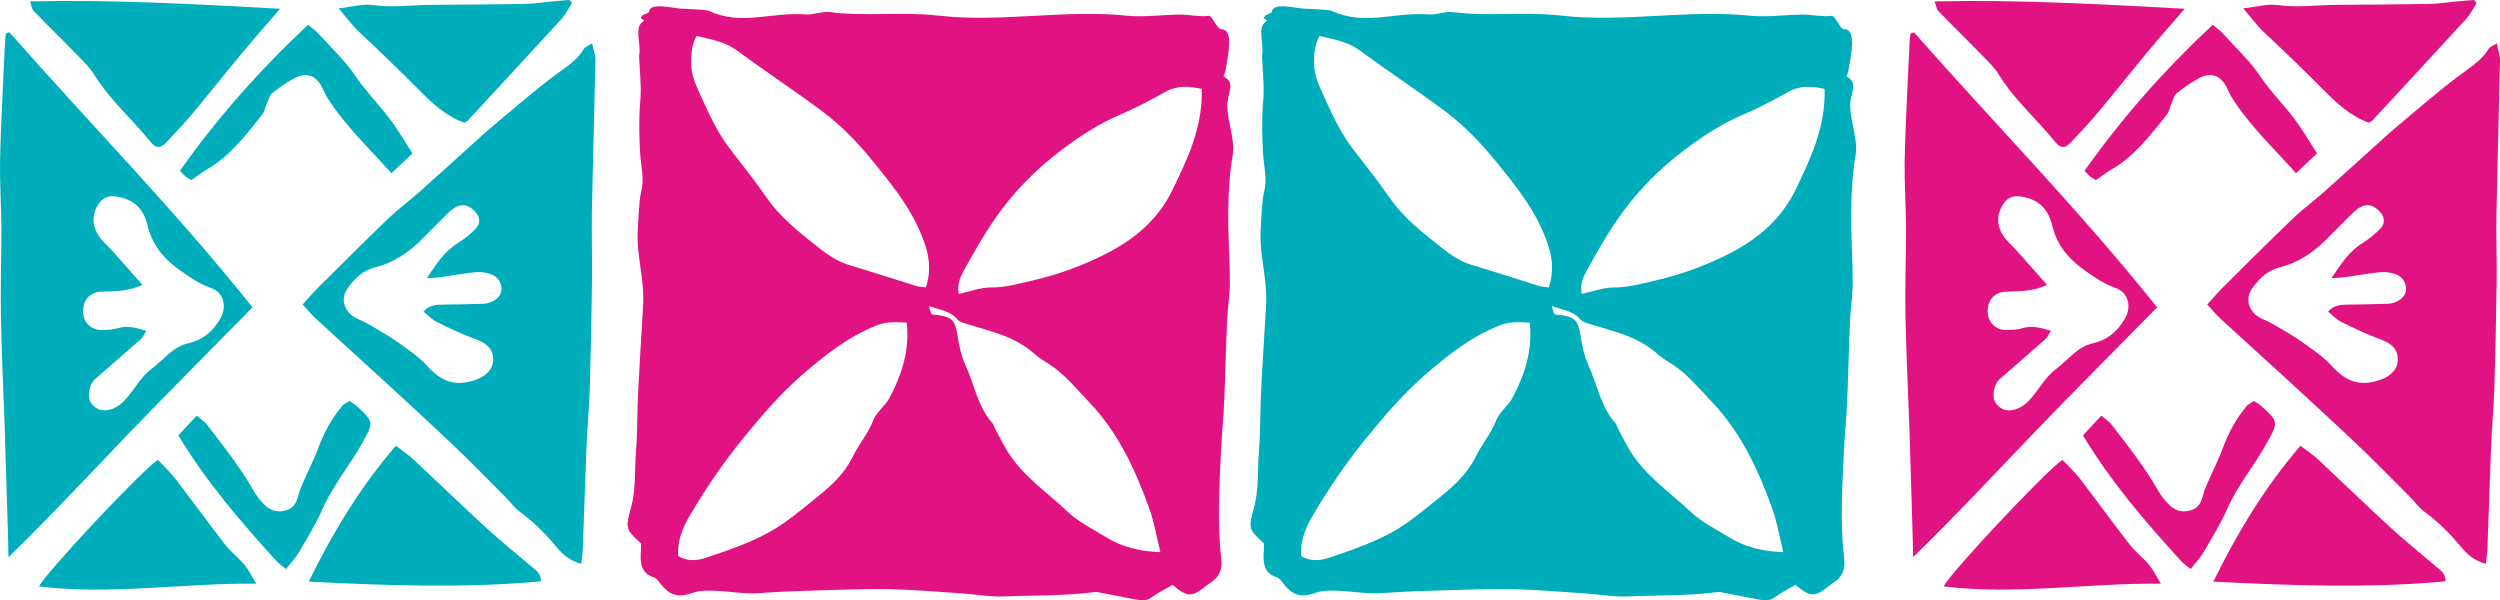 <?xml version="1.0" encoding="utf-8"?>
<!-- Generator: Adobe Illustrator 19.0.0, SVG Export Plug-In . SVG Version: 6.00 Build 0)  -->
<svg version="1.1" id="joven" xmlns="http://www.w3.org/2000/svg" xmlns:xlink="http://www.w3.org/1999/xlink" x="0px" y="0px"
	 viewBox="0 0 299.968 72.026" enable-background="new 0 0 299.968 72.026" xml:space="preserve">
<g id="XMLID_113_">
	<path id="XMLID_8329_" fill-rule="evenodd" clip-rule="evenodd" fill="#E11383" d="M76.93,65.233
		c-1.823-1.718-1.929-1.753-1.231-4.28c0.633-2.251,0.428-4.526,0.61-6.777c0.188-2.374,0.135-4.766,0.258-7.146
		c0.17-3.429,0.399-6.859,0.592-10.294c0.199-3.547-0.85-5.904-0.627-9.438c0.041-0.71,0.176-3.359,0.352-4.045
		c0.487-1.893,0.035-2.996-0.082-4.977c-0.106-1.7-0.152-4.127,0-5.839c0.164-1.882,0.041-2.696-0.123-5.721
		c0.317-1.389-0.674-3.406,0.498-4.145c0.363-0.223-0.627-0.322-0.176-0.575c-0.006-0.293,0.838-0.316,0.879-0.621
		c0.147-1.126,2.826-0.381,3.928-0.329c0.328,0.012,2.914,0.112,3.195,0.24c3.998,1.87,7.41,0.123,11.695,0.446
		c0.862,0.064,1.987-0.393,2.855-0.281c4.256,0.551,8.659-0.076,12.926,0.41
		c7.721,0.891,15.166-0.774,22.904,0.035c1.782,0.188,4.496-0.152,6.284-0.147
		c0.961,0.006,2.398,0.299,3.359,0.147c0.428-0.059,1.032,1.624,1.466,1.606c1.647-0.053,0.815,3.318,0.545,4.983
		c-0.029,0.211-0.135,0.41-0.229,0.68c1.589,0.873,0.381,1.999,0.446,3.658c0.076,1.934,0.961,3.986,0.645,5.839
		c-0.375,2.163-0.498,4.397-0.522,6.595c-0.047,2.884,0.188,5.757,0.188,8.641c0,1.536-0.27,3.078-0.334,4.625
		c-0.135,3.154-0.194,6.314-0.334,9.474c-0.076,1.929-0.281,3.857-0.375,5.786
		c-0.205,4.432-0.498,8.858,0.012,13.272c0.152,1.254-0.211,2.163-1.243,2.837c-0.135,0.088-0.276,0.17-0.405,0.276
		c-1.888,1.53-2.374,1.53-4.197,0.006c-0.821,0.487-1.688,0.903-2.456,1.472c-0.604,0.463-1.219,0.416-1.864,0.305
		c-1.518-0.282-3.054-0.586-4.584-0.885c-0.111-0.018-0.217-0.059-0.323-0.041
		c-3.658,0.498-7.281,0.375-10.933,0.539c-1.665,0.07-3.347-0.24-5.036-0.357
		c-2.814-0.188-5.622-0.434-8.448-0.51c-2.538-0.07-5.106,0.023-7.656,0.105
		c-2.773,0.076-5.546,0.159-8.313,0.363c-2.427,0.176-4.784-0.522-7.187-0.229
		c-0.381,0.047-0.745,0.205-1.102,0.305c-1.495,0.457-2.445,0.141-3.447-1.102
		c-0.27-0.328-0.545-0.756-0.903-0.879c-1.29-0.404-1.6-1.36-1.565-2.573
		C76.883,66.195,76.913,65.702,76.93,65.233 M111.09,34.486c0.903-2.674,0.088-4.977-0.915-7.176
		c-1.313-2.873-3.289-5.3-5.258-7.738c-1.87-2.321-3.904-4.462-6.267-6.226
		c-3.365-2.503-6.871-4.813-10.247-7.299c-1.483-1.096-3.148-1.319-4.836-1.735
		c-0.575,1.114-0.651,2.193-0.645,3.312c0.023,1.378,0.569,2.579,1.114,3.769c1.014,2.251,2.04,4.502,3.547,6.472
		c1.448,1.899,2.972,3.763,4.321,5.745c1.407,2.023,3.189,3.617,5.065,5.1c1.489,1.167,2.914,2.48,4.801,3.049
		c2.697,0.815,5.376,1.694,8.072,2.527C110.193,34.403,110.58,34.409,111.09,34.486 M144.189,10.667
		c-1.442-0.311-2.884-0.463-4.344,0.352c-1.77,0.985-3.558,1.929-5.411,2.72c-2.474,1.049-4.713,2.497-6.847,4.092
		c-3.324,2.468-6.208,5.428-8.536,8.899c-1.184,1.782-2.263,3.658-3.295,5.54
		c-0.469,0.844-0.967,1.753-0.715,3.002c1.337-0.293,2.597-0.785,3.852-0.78c1.835,0.006,3.517-0.498,5.27-0.903
		c3.037-0.715,5.915-1.788,8.694-3.219c3.371-1.729,6.144-4.115,7.809-7.556
		C142.5,19.056,144.329,15.245,144.189,10.667 M81.368,66.71c1.126,0.698,2.333,0.557,3.377,0.205
		c2.521-0.844,5.071-1.718,7.404-2.984c2.099-1.125,3.969-2.738,5.845-4.25c1.688-1.36,3.3-2.784,4.303-4.854
		c0.745-1.512,1.87-2.808,2.503-4.438c0.375-0.967,1.401-1.665,1.905-2.608c1.483-2.779,2.462-5.716,2.093-9.069
		c-1.184-0.07-2.357-0.152-3.517,0.293c-3.447,1.343-6.331,3.617-9.092,6.026
		c-2.521,2.193-4.713,4.748-6.847,7.346c-2.527,3.084-4.766,6.349-6.753,9.79
		C81.784,63.574,81.274,65.075,81.368,66.71 M139.229,66.253c-0.457-1.835-0.733-3.576-1.319-5.212
		c-1.683-4.684-3.752-9.151-7.228-12.792c-1.542-1.612-2.937-3.359-4.831-4.579
		c-0.545-0.357-1.131-0.674-1.606-1.108c-1.319-1.196-2.855-1.976-4.502-2.539
		c-1.325-0.463-2.697-0.815-4.039-1.243c-0.293-0.094-0.645-0.223-0.838-0.463
		c-0.821-1.02-2.04-1.091-3.4-1.601c0.158,0.498,0.17,0.832,0.334,0.961c0.193,0.141,0.522,0.094,0.797,0.135
		c1.677,0.246,2.04,0.733,2.292,2.415c0.176,1.231,0.457,2.498,0.967,3.617c1.067,2.327,1.466,5.006,3.271,6.976
		c0.1,0.117,0.105,0.317,0.193,0.463c0.516,0.973,0.997,1.946,1.571,2.884c1.853,2.99,4.772,4.913,7.246,7.263
		c1.313,1.249,3.037,2.081,4.614,3.049C134.68,65.667,136.808,66.159,139.229,66.253"/>
	<path id="XMLID_8107_" fill-rule="evenodd" clip-rule="evenodd" fill="#00ADBB" d="M151.674,65.233
		c-1.829-1.718-1.929-1.753-1.225-4.28c0.627-2.251,0.422-4.526,0.604-6.777c0.188-2.374,0.135-4.766,0.258-7.146
		c0.164-3.429,0.405-6.859,0.598-10.294c0.199-3.547-0.856-5.904-0.633-9.438c0.035-0.71,0.176-3.359,0.352-4.045
		c0.481-1.893,0.035-2.996-0.088-4.977c-0.1-1.7-0.146-4.127,0-5.839c0.164-1.882,0.047-2.696-0.123-5.721
		c0.317-1.389-0.662-3.406,0.498-4.145c0.363-0.223-0.621-0.322-0.164-0.575c-0.012-0.293,0.833-0.316,0.874-0.621
		c0.141-1.126,2.832-0.381,3.934-0.329c0.322,0.012,2.902,0.112,3.183,0.24c4.004,1.87,7.416,0.123,11.695,0.446
		c0.868,0.064,1.993-0.393,2.855-0.281c4.25,0.551,8.67-0.076,12.932,0.41
		c7.721,0.891,15.166-0.774,22.904,0.035c1.782,0.188,4.49-0.152,6.284-0.147
		c0.961,0.006,2.398,0.299,3.359,0.147c0.434-0.059,1.038,1.624,1.46,1.606c1.647-0.053,0.821,3.318,0.551,4.983
		c-0.029,0.211-0.135,0.41-0.234,0.68c1.589,0.873,0.387,1.999,0.446,3.658c0.076,1.934,0.967,3.986,0.645,5.839
		c-0.375,2.163-0.492,4.397-0.516,6.595c-0.041,2.884,0.176,5.757,0.176,8.641c0,1.536-0.252,3.078-0.323,4.625
		c-0.141,3.154-0.199,6.314-0.334,9.474c-0.076,1.929-0.287,3.857-0.375,5.786
		c-0.211,4.432-0.504,8.858,0.012,13.272c0.147,1.254-0.211,2.163-1.249,2.837c-0.135,0.088-0.27,0.17-0.399,0.276
		c-1.888,1.53-2.368,1.53-4.203,0.006c-0.815,0.487-1.688,0.903-2.445,1.472c-0.616,0.463-1.231,0.416-1.87,0.305
		c-1.53-0.282-3.06-0.586-4.584-0.885c-0.111-0.018-0.217-0.059-0.328-0.041
		c-3.658,0.498-7.275,0.375-10.927,0.539c-1.677,0.07-3.359-0.24-5.036-0.357
		c-2.814-0.188-5.634-0.434-8.448-0.51c-2.544-0.07-5.112,0.023-7.656,0.105
		c-2.779,0.076-5.546,0.159-8.319,0.363c-2.415,0.176-4.784-0.522-7.193-0.229
		c-0.369,0.047-0.733,0.205-1.09,0.305c-1.489,0.457-2.45,0.141-3.447-1.102c-0.27-0.328-0.545-0.756-0.897-0.879
		c-1.301-0.404-1.606-1.36-1.577-2.573C151.622,66.195,151.657,65.702,151.674,65.233 M185.834,34.486
		c0.903-2.674,0.088-4.977-0.915-7.176c-1.319-2.873-3.289-5.3-5.258-7.738
		c-1.876-2.321-3.91-4.462-6.267-6.226c-3.371-2.503-6.871-4.813-10.253-7.299
		c-1.477-1.096-3.142-1.319-4.831-1.735c-0.58,1.114-0.651,2.193-0.645,3.312
		c0.018,1.378,0.569,2.579,1.114,3.769c1.014,2.251,2.034,4.502,3.547,6.472c1.454,1.899,2.966,3.763,4.321,5.745
		c1.395,2.023,3.183,3.617,5.065,5.1c1.483,1.167,2.908,2.48,4.79,3.049c2.708,0.815,5.388,1.694,8.084,2.527
		C184.937,34.403,185.324,34.409,185.834,34.486 M218.927,10.667c-1.442-0.311-2.878-0.463-4.344,0.352
		c-1.759,0.985-3.553,1.929-5.405,2.72c-2.474,1.049-4.719,2.497-6.853,4.092c-3.324,2.468-6.202,5.428-8.524,8.899
		c-1.196,1.782-2.269,3.658-3.306,5.54c-0.457,0.844-0.961,1.753-0.709,3.002
		c1.331-0.293,2.591-0.785,3.852-0.78c1.835,0.006,3.511-0.498,5.27-0.903c3.042-0.715,5.915-1.788,8.7-3.219
		c3.365-1.729,6.138-4.115,7.809-7.556C217.239,19.056,219.068,15.245,218.927,10.667 M156.101,66.71
		c1.137,0.698,2.345,0.557,3.382,0.205c2.527-0.844,5.071-1.718,7.41-2.984c2.099-1.125,3.963-2.738,5.845-4.25
		c1.683-1.36,3.295-2.784,4.309-4.854c0.739-1.512,1.864-2.808,2.497-4.438c0.375-0.967,1.395-1.665,1.905-2.608
		c1.483-2.779,2.462-5.716,2.099-9.069c-1.196-0.07-2.368-0.152-3.517,0.293c-3.459,1.343-6.343,3.617-9.098,6.026
		c-2.527,2.193-4.707,4.748-6.847,7.346c-2.527,3.084-4.76,6.349-6.753,9.79
		C156.534,63.574,156.024,65.075,156.101,66.71 M213.973,66.253c-0.457-1.835-0.733-3.576-1.319-5.212
		c-1.683-4.684-3.758-9.151-7.228-12.792c-1.542-1.612-2.937-3.359-4.831-4.579
		c-0.551-0.357-1.131-0.674-1.612-1.108c-1.319-1.196-2.849-1.976-4.496-2.539
		c-1.325-0.463-2.697-0.815-4.039-1.243c-0.299-0.094-0.651-0.223-0.838-0.463c-0.827-1.02-2.046-1.091-3.406-1.601
		c0.158,0.498,0.176,0.832,0.334,0.961c0.194,0.141,0.522,0.094,0.797,0.135c1.677,0.246,2.04,0.733,2.298,2.415
		c0.182,1.231,0.451,2.498,0.961,3.617c1.079,2.327,1.466,5.006,3.277,6.976c0.105,0.117,0.111,0.317,0.188,0.463
		c0.516,0.973,0.997,1.946,1.577,2.884c1.847,2.99,4.766,4.913,7.246,7.263c1.319,1.249,3.037,2.081,4.614,3.049
		C209.418,65.667,211.546,66.159,213.973,66.253"/>
	<path id="XMLID_7548_" fill-rule="evenodd" clip-rule="evenodd" fill="#00ADBB" d="M71.052,5.202
		c0.17,0.862,0.399,1.448,0.393,2.028c-0.123,6.114-0.311,12.223-0.428,18.343
		c-0.047,2.726,0.059,5.446,0.012,8.166c-0.047,4.285-0.135,8.571-0.264,12.862
		c-0.065,2.28-0.287,4.555-0.387,6.824c-0.17,4.109-0.287,8.231-0.446,12.34
		c-0.018,0.58-0.117,1.167-0.194,1.893c-1.407-0.387-2.251-1.173-2.955-2.017
		c-1.313-1.571-2.732-3.007-4.409-4.232c-0.674-0.498-1.172-1.231-1.782-1.823c-2.04-2.052-4.051-4.127-6.15-6.114
		c-2.925-2.785-5.903-5.499-8.876-8.242c-2.515-2.298-5.047-4.579-7.556-6.894
		c-0.58-0.522-1.073-1.131-1.694-1.8c0.645-0.709,1.172-1.348,1.753-1.929c2.843-2.82,5.675-5.657,8.565-8.43
		c1.172-1.126,2.515-2.105,3.734-3.189c2.234-1.982,4.438-3.998,6.66-6.003c0.75-0.68,1.495-1.36,2.275-2.005
		c2.486-2.058,4.895-4.197,7.492-6.103c1.243-0.903,2.509-1.7,3.277-3.031
		C70.202,5.636,70.531,5.536,71.052,5.202 M50.81,37.38c0.709-0.785,1.501-0.809,2.304-0.832
		c1.618-0.012,3.213-0.053,4.825-0.094c1.096-0.029,2.081-0.733,2.21-1.512c0.147-0.885-0.405-1.812-1.337-2.075
		c-0.545-0.159-1.137-0.282-1.688-0.217c-1.43,0.146-2.843,0.41-4.262,0.604c-0.545,0.07-1.102,0.088-1.653,0.129
		c1.102-1.607,2.046-3.166,3.676-4.18c0.809-0.504,1.577-1.114,2.216-1.8c0.545-0.58,0.533-1.325-0.059-1.976
		c-0.703-0.78-1.466-1.014-2.28-0.616c-0.399,0.194-0.75,0.51-1.067,0.821c-1.126,1.102-2.216,2.233-3.341,3.336
		c-1.483,1.437-3.254,2.579-5.229,3.072c-1.641,0.41-2.562,1.378-3.4,2.533
		c-1.008,1.348-0.352,3.042,1.254,3.716c0.516,0.217,1.02,0.481,1.507,0.762c1.079,0.639,2.187,1.254,3.201,1.976
		c1.231,0.891,2.55,1.753,3.553,2.861c1.729,1.923,3.371,2.515,5.804,1.7c1.348-0.451,2.151-1.366,2.128-2.509
		c-0.023-1.302-0.85-1.911-2.058-2.357c-1.606-0.592-3.166-1.325-4.702-2.087
		C51.836,38.353,51.373,37.837,50.81,37.38"/>
	<path id="XMLID_7535_" fill-rule="evenodd" clip-rule="evenodd" fill="#00ADBB" d="M1.129,3.871
		c9.649,10.974,19.932,21.415,29.171,33.011c-4.872,4.954-9.808,9.884-14.644,14.913
		c-4.819,5.006-9.538,10.095-14.644,15.066c-0.018-0.739-0.023-1.483-0.041-2.222
		c-0.129-4.455-0.264-8.893-0.405-13.331c-0.152-4.508-0.381-8.999-0.457-13.489
		c-0.07-3.5,0.065-7.011,0.059-10.511c-0.018-2.562-0.194-5.112-0.164-7.668c0.035-3.054,0.211-6.103,0.34-9.157
		c0.076-1.882,0.176-3.781,0.276-5.663c0.006-0.258,0.053-0.522,0.082-0.785C0.848,3.983,0.988,3.93,1.129,3.871
		 M17.555,39.69c-0.293,0.463-0.41,0.786-0.639,0.991c-1.817,1.601-3.652,3.183-5.475,4.778
		c-0.756,0.657-1.014,2.158-0.51,2.879c0.616,0.897,1.548,1.161,2.732,0.645c0.498-0.211,0.961-0.592,1.331-0.991
		c1.131-1.225,1.858-2.755,3.254-3.787c1.407-1.038,2.474-2.585,4.279-2.996c1.841-0.422,3.013-1.442,3.904-2.984
		c0.821-1.418,0.446-3.148-1.155-3.687c-1.36-0.463-2.439-1.243-3.547-2.011c-1.63-1.125-2.966-2.503-3.676-4.344
		c-0.258-0.68-0.381-1.413-0.651-2.081c-0.645-1.553-1.911-2.327-3.576-2.544c-0.815-0.106-1.501,0.199-1.952,0.844
		c-0.997,1.477-0.85,3.031,0.393,4.444c0.346,0.387,0.739,0.727,1.079,1.108c1.231,1.372,2.445,2.761,3.74,4.232
		c-1.729,0.803-3.347,0.75-4.936,0.809c-1.419,0.053-2.28,1.102-2.175,2.573c0.094,1.261,1.114,2.122,2.439,2.034
		c0.575-0.035,1.155-0.041,1.7-0.217C15.228,39.039,16.248,39.297,17.555,39.69"/>
	<path id="XMLID_7533_" fill-rule="evenodd" clip-rule="evenodd" fill="#00ADBB" d="M33.607,1.052
		c-1.63,1.894-3.072,3.518-4.461,5.194c-1.982,2.368-3.893,4.795-5.868,7.164
		c-1.044,1.243-2.157,2.445-3.283,3.629c-0.756,0.785-1.255,0.827-1.976-0.065
		c-2.163-2.691-4.825-4.965-6.648-7.92c-0.639-1.044-1.589-1.905-2.45-2.802
		C7.314,4.593,5.655,2.993,4.055,1.334C3.82,1.088,3.779,0.66,3.598,0.168
		C13.622-0.056,23.436,0.496,33.607,1.052"/>
	<path id="XMLID_7528_" fill-rule="evenodd" clip-rule="evenodd" fill="#00ADBB" d="M64.902,69.753
		c-9.233,0.856-18.472,0.504-27.858,0.035c2.867-5.839,6.132-11.285,10.453-16.303
		c0.78,0.592,1.483,1.067,2.099,1.635c2.913,2.714,5.769,5.487,8.7,8.172c1.747,1.601,3.605,3.084,5.399,4.625
		C64.245,68.381,64.942,68.774,64.902,69.753"/>
	<path id="XMLID_7527_" fill-rule="evenodd" clip-rule="evenodd" fill="#00ADBB" d="M18.936,55.178
		c0.704,0.751,1.501,1.484,2.14,2.31c1.993,2.597,3.91,5.241,5.909,7.826c0.686,0.879,1.606,1.595,2.339,2.445
		c0.487,0.569,0.803,1.266,1.43,2.268c-8.981-0.064-17.47,1.384-26.058,0.334
		C5.218,69.019,16.902,56.533,18.936,55.178"/>
	<path id="XMLID_7526_" fill-rule="evenodd" clip-rule="evenodd" fill="#00ADBB" d="M68.632,0.381
		c-0.422,0.639-0.756,1.349-1.272,1.911c-3.723,4.074-7.492,8.125-11.244,12.182
		C56.04,14.556,55.899,14.603,55.7,14.72c-2.181-0.78-3.822-2.31-5.428-3.928c-2.333-2.351-4.707-4.649-7.129-6.911
		c-0.862-0.797-1.501-1.7-2.503-2.879c1.63-0.176,2.884-0.563,4.057-0.399c2.398,0.346,4.76-0.006,7.129-0.023
		c3.769-0.029,7.533-0.041,11.291-0.112c0.944-0.012,1.876-0.182,2.808-0.269C66.727,0.117,67.536,0.064,68.345,0
		C68.439,0.135,68.533,0.258,68.632,0.381"/>
	<path id="XMLID_7328_" fill-rule="evenodd" clip-rule="evenodd" fill="#00ADBB" d="M49.491,18.407
		c-0.909,0.856-1.718,1.618-2.527,2.374c-2.738-3.06-5.634-5.774-7.732-9.128c-0.24-0.375-0.387-0.803-0.598-1.196
		c-0.715-1.407-1.893-1.829-3.277-1.091c-0.95,0.51-1.841,1.131-2.685,1.8
		c-0.317,0.246-0.428,0.75-0.604,1.143c-0.229,0.504-0.323,1.108-0.657,1.518
		c-1.935,2.398-3.775,4.872-6.56,6.484c-0.621,0.363-1.208,0.827-1.899,1.302
		c-0.176-0.106-0.422-0.223-0.627-0.387c-0.217-0.17-0.399-0.387-0.739-0.727
		C26.066,14.157,31.183,8.377,36.964,2.972c0.416,0.352,0.885,0.68,1.255,1.079c1.507,1.671,3.189,3.23,4.426,5.071
		c1.366,2.023,3.125,3.705,4.514,5.681C47.961,15.94,48.67,17.142,49.491,18.407"/>
	<path id="XMLID_7317_" fill-rule="evenodd" clip-rule="evenodd" fill="#00ADBB" d="M34.318,68.278
		c-0.533-0.446-0.868-0.662-1.131-0.944c-4.297-4.719-8.454-9.544-11.789-15.096
		c0.78-0.838,1.425-1.524,2.204-2.363c0.457,0.393,0.891,0.645,1.178,1.008c2.04,2.632,4.086,5.241,5.728,8.125
		c0.299,0.533,0.715,1.014,1.131,1.466c0.668,0.71,1.471,1.044,2.491,0.809c1.055-0.223,1.43-0.903,1.677-1.858
		c0.24-0.95,0.715-1.835,1.108-2.744c0.399-0.915,0.862-1.806,1.202-2.744c0.698-1.899,1.618-3.67,2.937-5.229
		c0.205-0.24,0.539-0.369,0.868-0.598c0.311,0.217,0.621,0.375,0.868,0.598c2.11,1.905,2.04,1.993,0.692,4.426
		c-1.489,2.679-3.494,5.047-4.754,7.873c-0.791,1.812-1.858,3.535-2.861,5.259
		C35.484,66.924,34.928,67.493,34.318,68.278"/>
	<path id="XMLID_7276_" fill-rule="evenodd" clip-rule="evenodd" fill="#E11383" d="M299.58,5.202
		c0.176,0.862,0.399,1.448,0.387,2.028c-0.117,6.114-0.305,12.223-0.422,18.343
		c-0.053,2.726,0.053,5.446,0.023,8.166c-0.059,4.285-0.152,8.571-0.276,12.862
		c-0.076,2.28-0.293,4.555-0.387,6.824c-0.164,4.109-0.281,8.231-0.446,12.34
		c-0.018,0.58-0.117,1.167-0.188,1.893c-1.413-0.387-2.251-1.173-2.961-2.017
		c-1.313-1.571-2.732-3.007-4.403-4.232c-0.68-0.498-1.178-1.231-1.782-1.823
		c-2.046-2.052-4.063-4.127-6.155-6.114c-2.925-2.785-5.903-5.499-8.876-8.242c-2.509-2.298-5.053-4.579-7.562-6.894
		c-0.575-0.522-1.067-1.131-1.688-1.8c0.645-0.709,1.173-1.348,1.753-1.929c2.843-2.82,5.669-5.657,8.565-8.43
		c1.173-1.126,2.515-2.105,3.734-3.189c2.239-1.982,4.438-3.998,6.66-6.003c0.745-0.68,1.501-1.36,2.28-2.005
		c2.48-2.058,4.895-4.197,7.498-6.103c1.231-0.903,2.491-1.7,3.271-3.031
		C298.73,5.636,299.064,5.536,299.58,5.202 M279.338,37.38c0.709-0.785,1.501-0.809,2.31-0.832
		c1.606-0.012,3.212-0.053,4.825-0.094c1.09-0.029,2.069-0.733,2.198-1.512c0.152-0.885-0.399-1.812-1.331-2.075
		c-0.545-0.159-1.143-0.282-1.688-0.217c-1.43,0.146-2.837,0.41-4.268,0.604c-0.533,0.07-1.096,0.088-1.647,0.129
		c1.102-1.607,2.046-3.166,3.676-4.18c0.803-0.504,1.571-1.114,2.222-1.8c0.545-0.58,0.533-1.325-0.065-1.976
		c-0.704-0.78-1.466-1.014-2.28-0.616c-0.399,0.194-0.75,0.51-1.067,0.821c-1.131,1.102-2.216,2.233-3.341,3.336
		c-1.483,1.437-3.248,2.579-5.229,3.072c-1.636,0.41-2.562,1.378-3.4,2.533
		c-1.008,1.348-0.358,3.042,1.249,3.716c0.528,0.217,1.02,0.481,1.507,0.762c1.085,0.639,2.192,1.254,3.201,1.976
		c1.243,0.891,2.55,1.753,3.558,2.861c1.735,1.923,3.371,2.515,5.804,1.7c1.354-0.451,2.151-1.366,2.128-2.509
		c-0.029-1.302-0.862-1.911-2.058-2.357c-1.606-0.592-3.16-1.325-4.702-2.087
		C280.358,38.353,279.901,37.837,279.338,37.38"/>
	<path id="XMLID_7039_" fill-rule="evenodd" clip-rule="evenodd" fill="#E11383" d="M229.655,3.871
		c9.649,10.974,19.932,21.415,29.171,33.011c-4.872,4.954-9.808,9.884-14.644,14.913
		c-4.813,5.006-9.538,10.095-14.638,15.066c-0.018-0.739-0.023-1.483-0.041-2.222
		c-0.135-4.455-0.258-8.893-0.405-13.331c-0.152-4.508-0.387-8.999-0.469-13.489
		c-0.065-3.5,0.076-7.011,0.07-10.511c-0.012-2.562-0.193-5.112-0.17-7.668c0.041-3.054,0.217-6.103,0.34-9.157
		c0.082-1.882,0.176-3.781,0.27-5.663c0.018-0.258,0.059-0.522,0.088-0.785
		C229.373,3.983,229.514,3.93,229.655,3.871 M246.081,39.69c-0.287,0.463-0.416,0.786-0.639,0.991
		c-1.812,1.601-3.646,3.183-5.475,4.778c-0.75,0.657-1.02,2.158-0.51,2.879c0.61,0.897,1.554,1.161,2.732,0.645
		c0.504-0.211,0.961-0.592,1.331-0.991c1.131-1.225,1.858-2.755,3.259-3.787c1.401-1.038,2.468-2.585,4.274-2.996
		c1.841-0.422,3.019-1.442,3.91-2.984c0.821-1.418,0.446-3.148-1.161-3.687c-1.354-0.463-2.433-1.243-3.547-2.011
		c-1.624-1.125-2.961-2.503-3.67-4.344c-0.264-0.68-0.381-1.413-0.662-2.081c-0.639-1.553-1.905-2.327-3.564-2.544
		c-0.821-0.106-1.501,0.199-1.94,0.844c-1.014,1.477-0.862,3.031,0.381,4.444c0.34,0.387,0.721,0.727,1.067,1.108
		c1.237,1.372,2.45,2.761,3.752,4.232c-1.729,0.803-3.347,0.75-4.942,0.809c-1.413,0.053-2.286,1.102-2.169,2.573
		c0.094,1.261,1.108,2.122,2.433,2.034c0.575-0.035,1.161-0.041,1.7-0.217
		C243.753,39.039,244.779,39.297,246.081,39.69"/>
	<path id="XMLID_7038_" fill-rule="evenodd" clip-rule="evenodd" fill="#E11383" d="M262.132,1.052
		c-1.63,1.894-3.078,3.518-4.461,5.194c-1.976,2.368-3.881,4.795-5.874,7.164
		c-1.038,1.243-2.151,2.445-3.277,3.629c-0.75,0.785-1.255,0.827-1.976-0.065
		c-2.157-2.691-4.825-4.965-6.642-7.92c-0.639-1.044-1.589-1.905-2.456-2.802
		c-1.606-1.659-3.259-3.259-4.866-4.918c-0.229-0.246-0.27-0.674-0.457-1.167
		C242.148-0.056,251.961,0.496,262.132,1.052"/>
	<path id="XMLID_7037_" fill-rule="evenodd" clip-rule="evenodd" fill="#E11383" d="M293.43,69.753
		c-9.245,0.856-18.472,0.504-27.858,0.035c2.867-5.839,6.132-11.285,10.453-16.303
		c0.774,0.592,1.495,1.067,2.105,1.635c2.908,2.714,5.763,5.487,8.688,8.172c1.747,1.601,3.611,3.084,5.405,4.625
		C292.762,68.381,293.471,68.774,293.43,69.753"/>
	<path id="XMLID_7036_" fill-rule="evenodd" clip-rule="evenodd" fill="#E11383" d="M247.465,55.178
		c0.703,0.751,1.495,1.484,2.14,2.31c1.993,2.597,3.898,5.241,5.909,7.826c0.686,0.879,1.612,1.595,2.339,2.445
		c0.481,0.569,0.809,1.266,1.43,2.268c-8.981-0.064-17.47,1.384-26.058,0.334
		C233.747,69.019,245.431,56.533,247.465,55.178"/>
	<path id="XMLID_7035_" fill-rule="evenodd" clip-rule="evenodd" fill="#E11383" d="M297.163,0.381
		c-0.422,0.639-0.756,1.349-1.272,1.911c-3.728,4.074-7.498,8.125-11.25,12.182
		c-0.082,0.082-0.217,0.129-0.416,0.246c-2.181-0.78-3.822-2.31-5.429-3.928c-2.333-2.351-4.713-4.649-7.134-6.911
		c-0.856-0.797-1.489-1.7-2.497-2.879c1.636-0.176,2.884-0.563,4.063-0.399c2.404,0.346,4.754-0.006,7.123-0.023
		c3.775-0.029,7.533-0.041,11.297-0.112c0.938-0.012,1.87-0.182,2.808-0.269c0.797-0.082,1.606-0.135,2.409-0.199
		C296.964,0.135,297.063,0.258,297.163,0.381"/>
	<path id="XMLID_7034_" fill-rule="evenodd" clip-rule="evenodd" fill="#E11383" d="M278.02,18.407
		c-0.915,0.856-1.718,1.618-2.533,2.374c-2.726-3.06-5.634-5.774-7.726-9.128c-0.24-0.375-0.387-0.803-0.598-1.196
		c-0.721-1.407-1.893-1.829-3.283-1.091c-0.95,0.51-1.835,1.131-2.679,1.8
		c-0.317,0.246-0.428,0.75-0.61,1.143c-0.229,0.504-0.317,1.108-0.651,1.518
		c-1.935,2.398-3.775,4.872-6.554,6.484c-0.633,0.363-1.208,0.827-1.905,1.302
		c-0.176-0.106-0.416-0.223-0.633-0.387c-0.217-0.17-0.399-0.387-0.733-0.727
		c4.485-6.343,9.597-12.124,15.383-17.529c0.41,0.352,0.873,0.68,1.243,1.079
		c1.507,1.671,3.201,3.23,4.438,5.071c1.348,2.023,3.125,3.705,4.508,5.681
		C276.485,15.94,277.2,17.142,278.02,18.407"/>
	<path id="XMLID_7033_" fill-rule="evenodd" clip-rule="evenodd" fill="#E11383" d="M262.849,68.278
		c-0.539-0.446-0.874-0.662-1.131-0.944c-4.303-4.719-8.459-9.544-11.789-15.096
		c0.78-0.838,1.419-1.524,2.193-2.363c0.469,0.393,0.897,0.645,1.19,1.008c2.034,2.632,4.086,5.241,5.722,8.125
		c0.305,0.533,0.715,1.014,1.143,1.466c0.662,0.71,1.46,1.044,2.48,0.809c1.061-0.223,1.436-0.903,1.677-1.858
		c0.24-0.95,0.727-1.835,1.114-2.744c0.393-0.915,0.862-1.806,1.196-2.744c0.698-1.899,1.618-3.67,2.937-5.229
		c0.199-0.24,0.545-0.369,0.874-0.598c0.311,0.217,0.616,0.375,0.862,0.598c2.122,1.905,2.04,1.993,0.686,4.426
		c-1.477,2.679-3.494,5.047-4.737,7.873c-0.803,1.812-1.864,3.535-2.867,5.259
		C264.015,66.924,263.453,67.493,262.849,68.278"/>
</g>
</svg>

